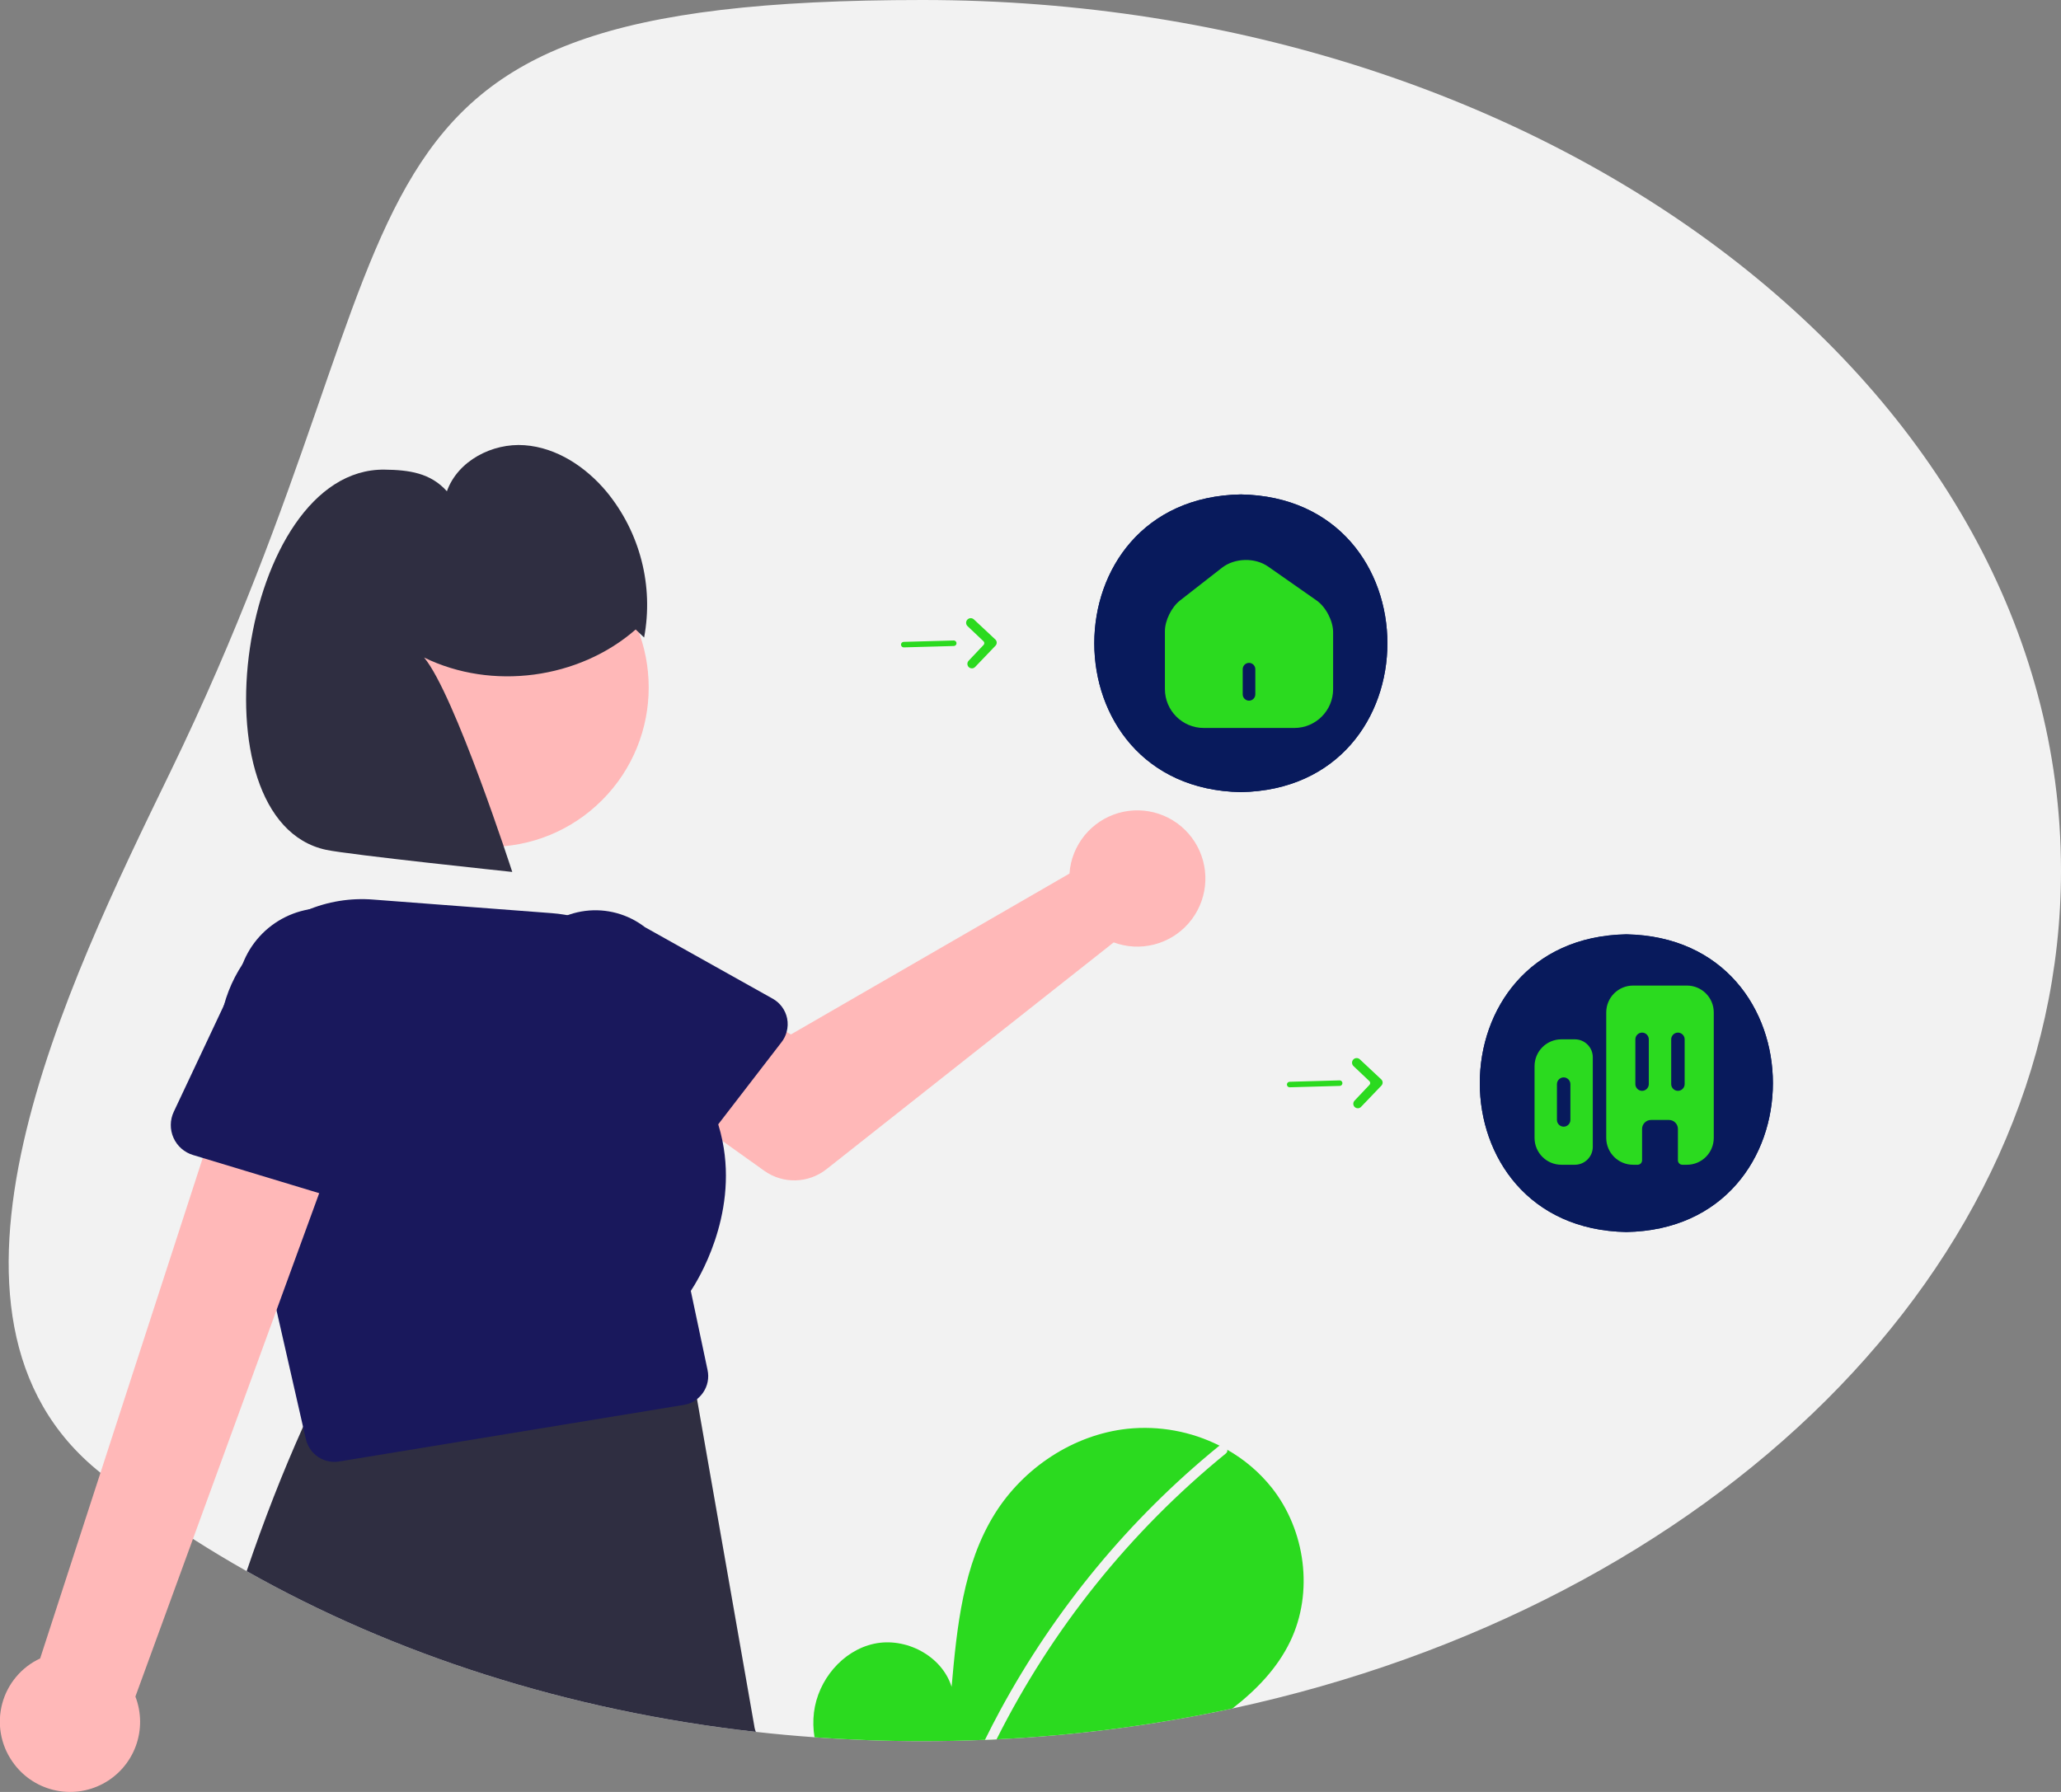 <svg width="184" height="160" viewBox="0 0 184 160" fill="none" xmlns="http://www.w3.org/2000/svg">
<rect x="0" y="0" width="184" height="160" fill="#808080" stroke="none"/>
<g clip-path="url(#clip0_11_693)">
<path d="M184 77.733C184 113.329 152.716 143.336 110.028 152.548C103.096 154.04 96.053 154.962 88.97 155.303C88.625 155.32 88.281 155.337 87.934 155.349C86.09 155.426 84.233 155.464 82.362 155.465C79.109 155.465 75.894 155.349 72.718 155.118C70.956 154.992 69.208 154.832 67.476 154.637C50.626 152.745 35.119 147.692 22.022 140.288C20.385 139.364 18.787 138.403 17.228 137.406C14.372 135.586 11.615 133.615 8.969 131.502C-8.526 117.543 6.06 87.746 15.178 68.986C39.787 18.355 26.23 0 82.362 0C138.494 0 184 34.801 184 77.733Z" fill="#F2F2F2"/>
<path d="M110.779 70.728C93.333 70.414 93.336 44.457 110.78 44.147C128.226 44.46 128.223 70.417 110.779 70.728Z" fill="#081A5C"/>
<path d="M145.195 110.006C127.749 109.693 127.752 83.736 145.196 83.426C162.642 83.739 162.639 109.696 145.195 110.006Z" fill="#081A5C"/>
<path d="M67.414 154.453C67.375 154.327 67.348 154.199 67.333 154.068L62.266 125.143C62.258 125.069 62.247 124.995 62.231 124.922C62.124 124.394 61.857 123.913 61.466 123.544C61.076 123.174 60.581 122.934 60.049 122.857L31.154 122.983C30.608 122.901 30.049 122.996 29.56 123.254C29.071 123.513 28.678 123.921 28.437 124.419C27.968 125.4 27.507 126.394 27.057 127.403C25.233 131.465 23.555 135.761 22.022 140.288C35.119 147.692 50.626 152.745 67.476 154.637L67.414 154.453Z" fill="#2F2E41"/>
<path d="M95.62 77.05C95.549 77.362 95.502 77.68 95.481 78L70.612 92.364L64.567 88.88L58.123 97.326L68.226 104.535C69.042 105.117 70.025 105.419 71.026 105.394C72.028 105.37 72.995 105.021 73.782 104.399L99.427 84.145C100.584 84.574 101.844 84.64 103.04 84.334C104.236 84.028 105.31 83.365 106.12 82.433C106.931 81.501 107.438 80.345 107.576 79.117C107.713 77.889 107.474 76.648 106.89 75.56C106.306 74.472 105.405 73.587 104.306 73.024C103.208 72.461 101.964 72.246 100.741 72.407C99.517 72.569 98.372 73.1 97.457 73.929C96.543 74.758 95.902 75.847 95.62 77.05Z" fill="#FFB8B8"/>
<path d="M70.271 90.929C70.196 90.561 70.042 90.215 69.821 89.912C69.6 89.609 69.316 89.358 68.989 89.174L57.578 82.786C56.061 81.615 54.143 81.093 52.243 81.335C50.343 81.578 48.617 82.565 47.442 84.08C46.268 85.594 45.742 87.514 45.978 89.416C46.215 91.319 47.196 93.05 48.706 94.23L57.804 103.689C58.064 103.959 58.379 104.17 58.727 104.307C59.075 104.444 59.449 104.505 59.823 104.484C60.197 104.464 60.562 104.363 60.894 104.189C61.225 104.015 61.515 103.771 61.744 103.474L63.516 101.173L64.121 100.39L69.781 93.045C69.988 92.777 70.14 92.471 70.227 92.143C70.338 91.748 70.353 91.331 70.271 90.929Z" fill="#19185C"/>
<path d="M53.749 71.448C59.302 65.889 59.302 56.876 53.749 51.317C48.196 45.757 39.193 45.757 33.64 51.317C28.087 56.876 28.087 65.889 33.64 71.448C39.193 77.008 48.196 77.008 53.749 71.448Z" fill="#FFB8B8"/>
<path d="M61.673 115.264C62.244 114.409 65.874 108.638 64.5 101.875C64.399 101.374 64.273 100.878 64.121 100.39C63.474 98.354 62.441 96.462 61.077 94.819C61.094 94.366 61.089 93.92 61.062 93.476V93.474C60.862 90.392 59.556 87.487 57.385 85.293C55.215 83.1 52.326 81.765 49.25 81.534L33.347 80.325C31.3 80.157 29.243 80.491 27.354 81.296C25.464 82.101 23.798 83.354 22.499 84.947C22.2 85.31 21.92 85.688 21.66 86.08L21.659 86.08L21.658 86.081L21.657 86.082L21.657 86.082C20.655 87.597 19.989 89.311 19.706 91.106C19.424 92.901 19.53 94.737 20.018 96.487L20.154 97.083L21.849 104.526L24.684 116.981L27.057 127.403L27.308 128.502C27.44 129.077 27.763 129.591 28.224 129.959C28.685 130.327 29.258 130.528 29.847 130.529C29.989 130.53 30.131 130.518 30.271 130.495L61.043 125.444C61.477 125.374 61.886 125.195 62.231 124.922C62.439 124.756 62.62 124.561 62.77 124.343C62.971 124.052 63.11 123.724 63.178 123.378C63.247 123.031 63.244 122.675 63.169 122.33L61.673 115.264Z" fill="#19185C"/>
<path d="M1.113 157.301C0.591 156.556 0.238 155.705 0.08 154.808C-0.078 153.912 -0.037 152.992 0.198 152.113C0.434 151.233 0.86 150.417 1.445 149.72C2.03 149.023 2.76 148.463 3.585 148.08L21.105 94.151L31.259 98.974L12.088 151.484C12.64 152.914 12.649 154.496 12.113 155.932C11.577 157.367 10.534 158.556 9.181 159.273C7.828 159.99 6.26 160.186 4.773 159.822C3.285 159.458 1.983 158.561 1.113 157.301Z" fill="#FFB8B8"/>
<path d="M31.139 81.411C29.262 80.846 27.241 81.013 25.483 81.879C23.724 82.745 22.358 84.246 21.66 86.08L21.659 86.08L21.658 86.081L21.657 86.082L21.657 86.082C21.593 86.248 21.534 86.42 21.483 86.592L19.999 89.744L15.515 99.266C15.343 99.629 15.252 100.025 15.248 100.426C15.243 100.827 15.325 101.225 15.488 101.592C15.65 101.958 15.89 102.286 16.191 102.551C16.492 102.816 16.846 103.014 17.23 103.129L18.104 103.393L21.849 104.526L28.496 106.537L30.711 107.207C31.095 107.323 31.499 107.355 31.896 107.3C32.294 107.246 32.674 107.106 33.013 106.891C33.351 106.676 33.639 106.391 33.858 106.054C34.076 105.717 34.219 105.337 34.277 104.94L36.325 91.035C36.907 89.07 36.688 86.955 35.716 85.151C34.744 83.348 33.099 82.003 31.139 81.411Z" fill="#19185C"/>
<path d="M56.751 56.206C51.684 60.643 43.906 61.673 37.861 58.708C40.576 61.933 45.733 77.854 45.733 77.854C45.733 77.854 31.172 76.322 29.115 75.881C16.964 73.28 21.38 41.774 34.328 41.933C36.521 41.96 38.438 42.226 39.898 43.865C40.867 41.146 43.947 39.544 46.823 39.752C49.699 39.959 52.3 41.688 54.15 43.902C55.626 45.695 56.691 47.79 57.271 50.039C57.851 52.289 57.931 54.638 57.505 56.922L56.751 56.206Z" fill="#2F2E41"/>
<path d="M110.779 70.728C93.333 70.414 93.336 44.457 110.78 44.147C128.225 44.46 128.223 70.417 110.779 70.728ZM110.779 44.952C94.39 45.246 94.393 69.63 110.78 69.922C127.168 69.628 127.166 45.244 110.779 44.952Z" fill="#081A5C"/>
<path d="M145.195 110.006C127.749 109.693 127.752 83.736 145.196 83.426C162.642 83.739 162.639 109.696 145.195 110.006ZM145.195 84.231C128.806 84.525 128.809 108.909 145.196 109.201C161.584 108.907 161.582 84.523 145.195 84.231Z" fill="#081A5C"/>
<path d="M121.23 98.957C121.151 98.959 121.072 98.938 121.005 98.895C120.938 98.853 120.884 98.792 120.852 98.719C120.82 98.647 120.809 98.566 120.823 98.487C120.836 98.409 120.872 98.336 120.927 98.279L122.266 96.862C122.308 96.817 122.331 96.758 122.329 96.697C122.328 96.636 122.302 96.578 122.257 96.536L120.835 95.188C120.795 95.15 120.764 95.106 120.741 95.056C120.719 95.007 120.707 94.953 120.706 94.899C120.704 94.845 120.713 94.791 120.733 94.74C120.752 94.689 120.781 94.643 120.818 94.604C120.894 94.525 120.997 94.478 121.105 94.475C121.214 94.472 121.32 94.511 121.4 94.586L123.314 96.377C123.352 96.412 123.382 96.454 123.403 96.501C123.424 96.549 123.436 96.6 123.438 96.651C123.439 96.703 123.43 96.754 123.412 96.802C123.393 96.851 123.365 96.895 123.329 96.932L121.509 98.833C121.436 98.91 121.336 98.954 121.23 98.957Z" fill="#2BDA1F"/>
<path d="M119.768 96.895C119.724 96.935 119.667 96.958 119.608 96.96L115.145 97.083C115.112 97.084 115.08 97.079 115.05 97.067C115.02 97.055 114.992 97.038 114.969 97.016C114.945 96.994 114.926 96.967 114.913 96.937C114.9 96.908 114.893 96.876 114.892 96.844C114.891 96.811 114.896 96.779 114.908 96.749C114.919 96.719 114.937 96.691 114.959 96.667C114.981 96.644 115.008 96.625 115.037 96.612C115.067 96.599 115.099 96.591 115.131 96.591L119.594 96.467C119.644 96.466 119.694 96.48 119.736 96.507C119.777 96.535 119.81 96.574 119.829 96.621C119.848 96.667 119.852 96.719 119.841 96.767C119.83 96.817 119.804 96.861 119.768 96.895Z" fill="#2BDA1F"/>
<path d="M86.776 59.678C86.697 59.68 86.619 59.659 86.551 59.617C86.484 59.574 86.431 59.513 86.398 59.44C86.366 59.368 86.356 59.287 86.369 59.209C86.382 59.13 86.419 59.057 86.474 59L87.813 57.583C87.855 57.538 87.877 57.479 87.876 57.418C87.874 57.357 87.848 57.299 87.804 57.257L86.381 55.909C86.342 55.871 86.31 55.827 86.288 55.777C86.266 55.728 86.254 55.674 86.252 55.62C86.251 55.566 86.26 55.512 86.279 55.461C86.299 55.41 86.328 55.364 86.365 55.325C86.44 55.246 86.543 55.2 86.652 55.196C86.761 55.193 86.866 55.233 86.946 55.307L88.86 57.098C88.898 57.133 88.928 57.175 88.95 57.223C88.971 57.27 88.983 57.321 88.984 57.372C88.985 57.424 88.977 57.475 88.958 57.524C88.939 57.572 88.911 57.616 88.876 57.653L87.056 59.555C86.983 59.631 86.882 59.675 86.776 59.678Z" fill="#2BDA1F"/>
<path d="M85.314 57.616C85.27 57.656 85.214 57.679 85.154 57.681L80.691 57.804C80.659 57.805 80.627 57.8 80.597 57.788C80.566 57.776 80.539 57.759 80.515 57.737C80.492 57.715 80.473 57.688 80.46 57.658C80.447 57.629 80.439 57.597 80.438 57.565C80.437 57.532 80.443 57.5 80.454 57.47C80.466 57.44 80.483 57.412 80.506 57.388C80.528 57.365 80.555 57.346 80.584 57.333C80.614 57.32 80.645 57.312 80.678 57.312L85.141 57.188C85.191 57.187 85.24 57.201 85.282 57.228C85.324 57.256 85.357 57.295 85.376 57.342C85.394 57.389 85.399 57.44 85.388 57.489C85.377 57.538 85.351 57.582 85.314 57.616Z" fill="#2BDA1F"/>
<path d="M115.184 146.566C114.03 148.966 112.15 150.907 110.028 152.548C103.096 154.04 96.053 154.962 88.97 155.303C88.625 155.32 88.281 155.337 87.934 155.349C86.09 155.426 84.233 155.464 82.362 155.465C79.109 155.465 75.894 155.349 72.718 155.118C72.597 154.386 72.58 153.641 72.668 152.905C73.02 150.025 75.203 147.379 78.036 146.768C80.868 146.157 84.097 147.85 84.956 150.619C85.431 145.277 85.975 139.714 88.812 135.166C91.379 131.049 95.826 128.102 100.647 127.575C103.48 127.28 106.339 127.804 108.884 129.085C109.118 129.204 109.349 129.327 109.578 129.455C111.105 130.322 112.453 131.473 113.548 132.848C116.555 136.657 117.291 142.195 115.184 146.566Z" fill="#2BDA1F"/>
<path d="M109.578 129.455C109.584 129.52 109.573 129.585 109.546 129.644C109.52 129.703 109.478 129.754 109.425 129.793C100.884 136.754 93.912 145.448 88.97 155.303C88.625 155.32 88.281 155.337 87.934 155.349C88.372 154.46 88.826 153.58 89.297 152.708C91.743 148.197 94.62 143.933 97.888 139.978C101.156 136.02 104.804 132.393 108.781 129.149C108.812 129.124 108.847 129.102 108.884 129.085C108.953 129.056 109.028 129.042 109.104 129.045C109.179 129.048 109.253 129.068 109.319 129.104C109.386 129.139 109.444 129.189 109.488 129.25C109.533 129.311 109.564 129.381 109.578 129.455Z" fill="#F2F2F2"/>
<path d="M117.539 53.614L113.219 50.591C112.041 49.766 110.233 49.811 109.101 50.688L105.343 53.621C104.593 54.206 104 55.406 104 56.352V61.527C104 63.44 105.553 65 107.465 65H115.551C117.464 65 119.017 63.447 119.017 61.535V56.449C119.017 55.436 118.364 54.191 117.539 53.614ZM112.071 62C112.071 62.307 111.816 62.562 111.508 62.562C111.201 62.562 110.946 62.307 110.946 62V59.749C110.946 59.442 111.201 59.187 111.508 59.187C111.816 59.187 112.071 59.442 112.071 59.749V62Z" fill="#2BDA1F"/>
<path d="M139.4 92.8C138.072 92.8 137 93.872 137 95.2V101.6C137 102.928 138.072 104 139.4 104H140.6C141.48 104 142.2 103.28 142.2 102.4V94.4C142.2 93.52 141.48 92.8 140.6 92.8H139.4ZM140.2 100C140.2 100.328 139.928 100.6 139.6 100.6C139.272 100.6 139 100.328 139 100V96.8C139 96.472 139.272 96.2 139.6 96.2C139.928 96.2 140.2 96.472 140.2 96.8V100Z" fill="#2BDA1F"/>
<path d="M150.6 88H145.8C144.472 88 143.4 89.072 143.4 90.4V101.6C143.4 102.928 144.472 104 145.8 104H146.2C146.424 104 146.6 103.824 146.6 103.6V100.8C146.6 100.36 146.96 100 147.4 100H149C149.44 100 149.8 100.36 149.8 100.8V103.6C149.8 103.824 149.976 104 150.2 104H150.6C151.928 104 153 102.928 153 101.6V90.4C153 89.072 151.928 88 150.6 88ZM147.2 96.8C147.2 97.128 146.928 97.4 146.6 97.4C146.272 97.4 146 97.128 146 96.8V92.8C146 92.472 146.272 92.2 146.6 92.2C146.928 92.2 147.2 92.472 147.2 92.8V96.8ZM150.4 96.8C150.4 97.128 150.128 97.4 149.8 97.4C149.472 97.4 149.2 97.128 149.2 96.8V92.8C149.2 92.472 149.472 92.2 149.8 92.2C150.128 92.2 150.4 92.472 150.4 92.8V96.8Z" fill="#2BDA1F"/>
</g>
<defs>
<clipPath id="clip0_11_693">
<rect width="184" height="160" fill="white"/>
</clipPath>
</defs>
</svg>
